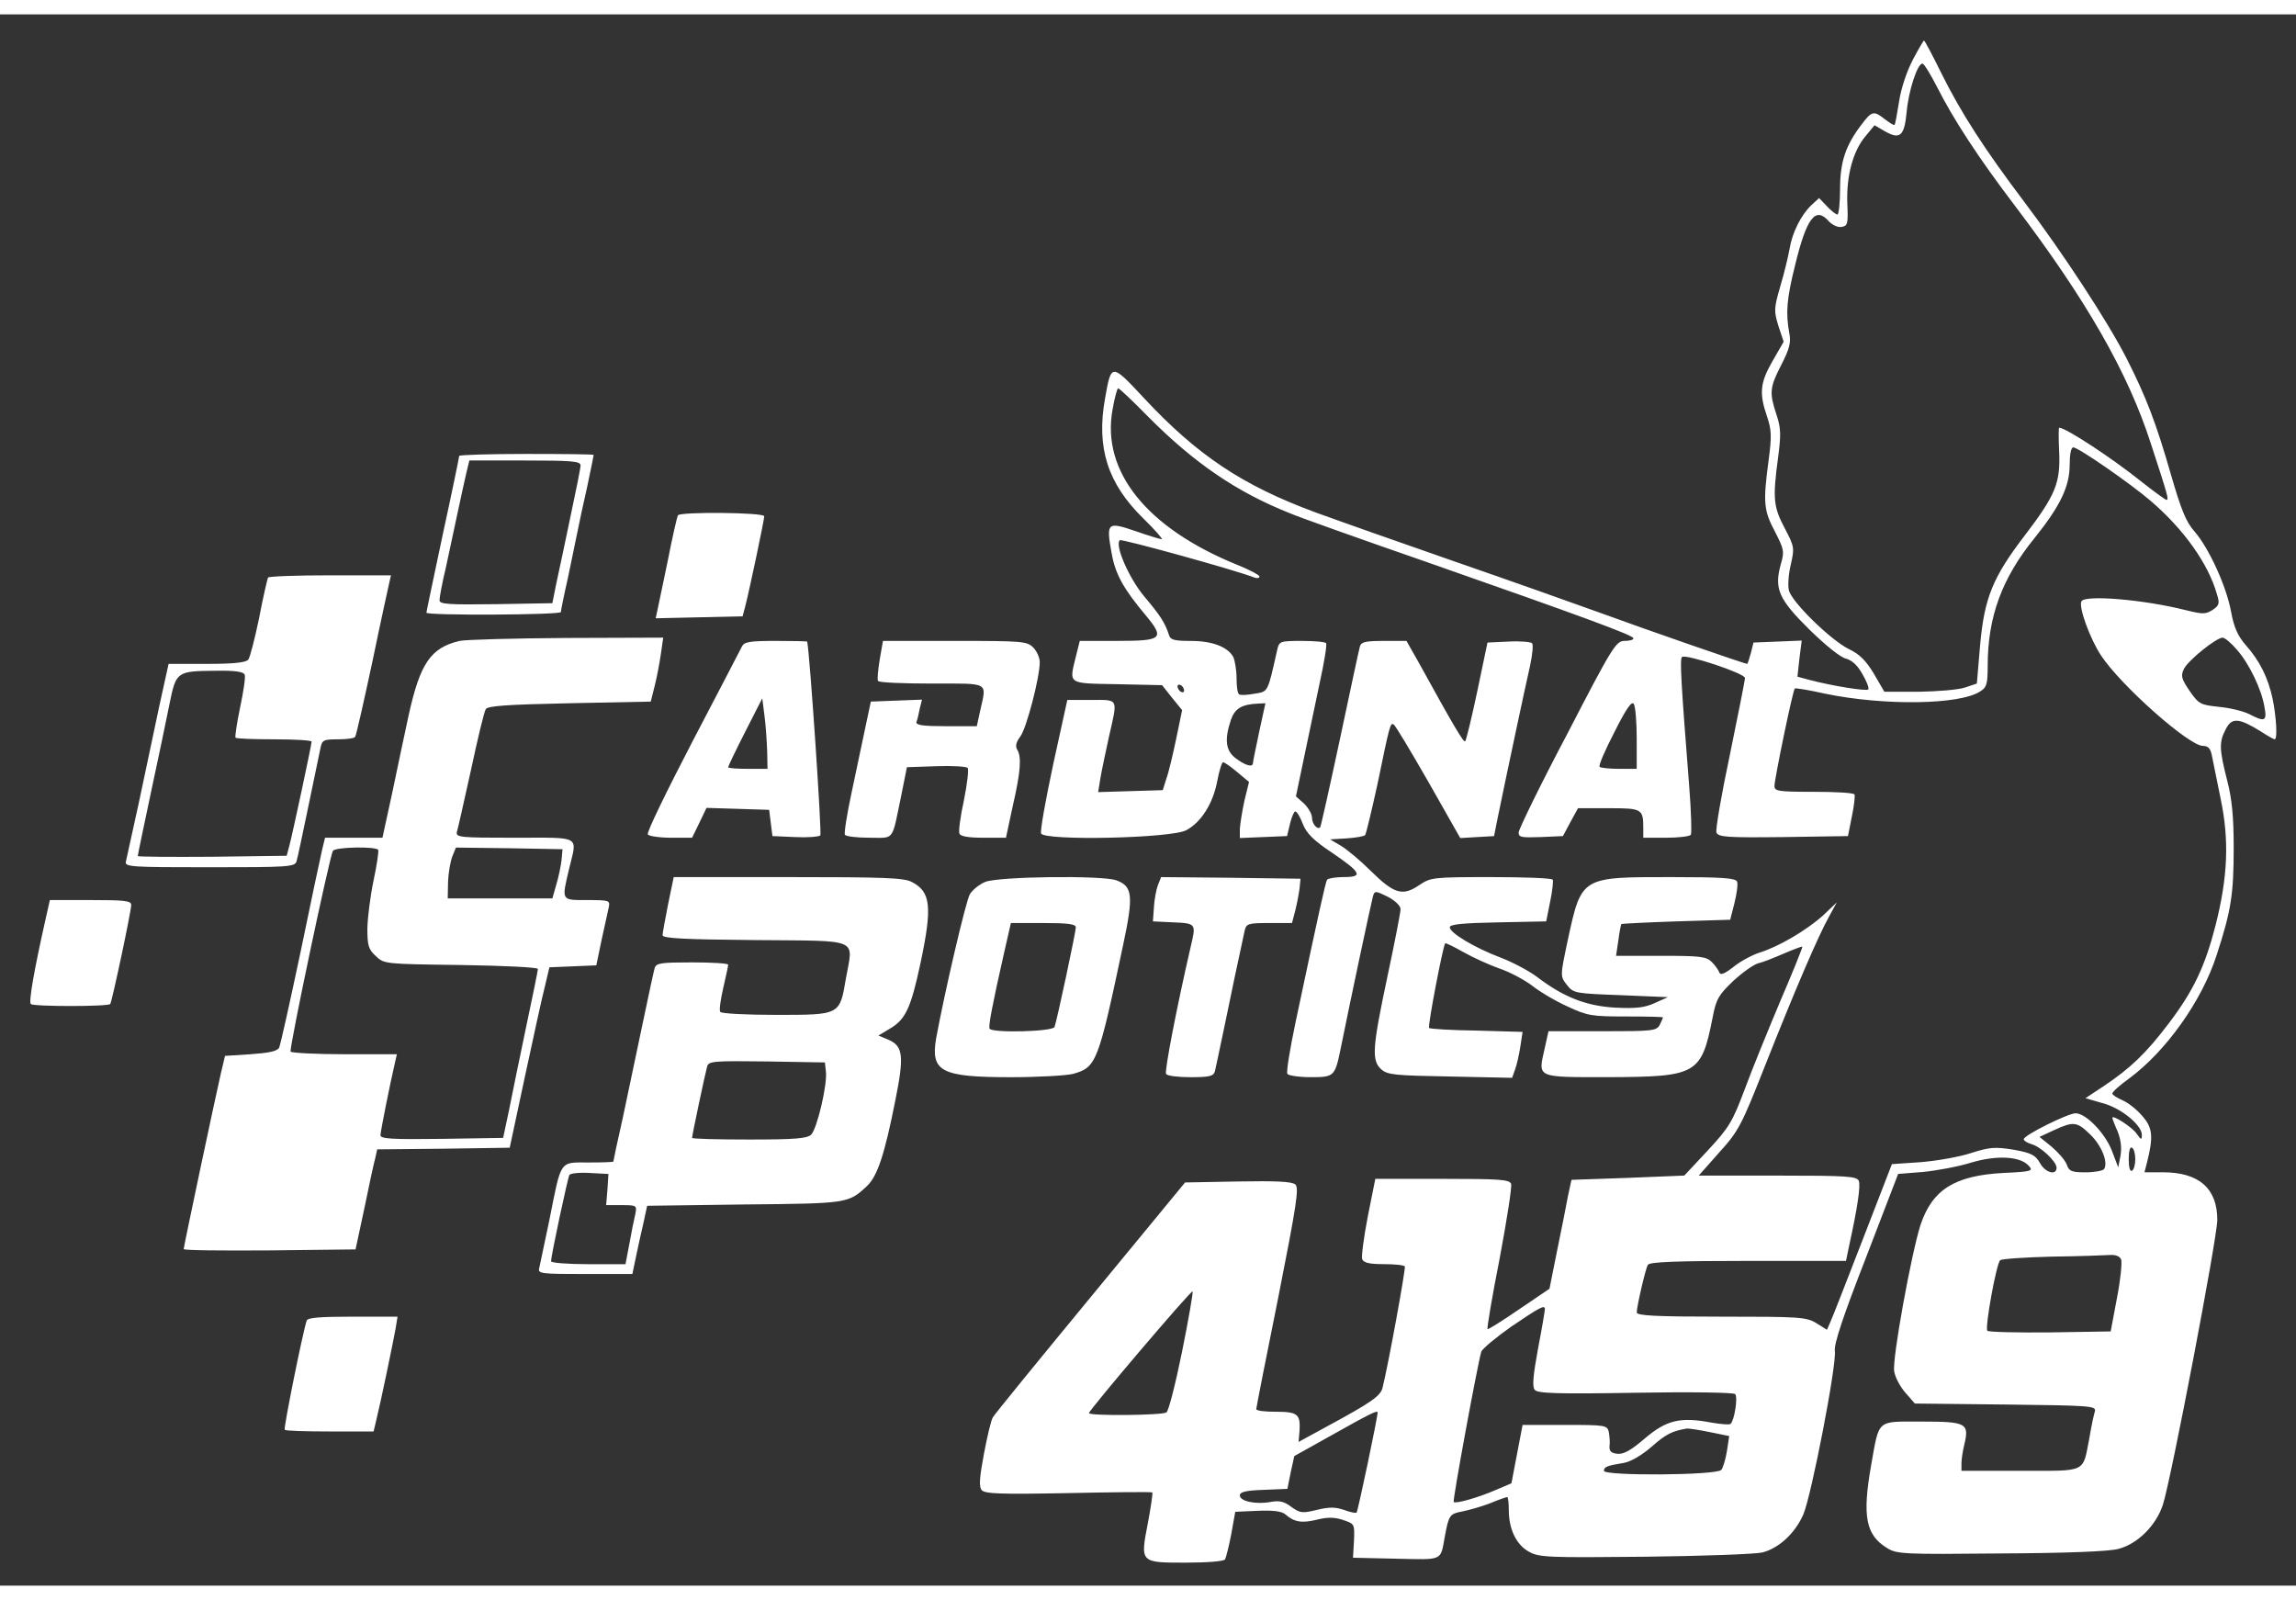 <svg version="1.0" xmlns="http://www.w3.org/2000/svg" width="188px" height="131px" viewBox="0 0 700 479" preserveAspectRatio="xMidYMid meet">
			    <rect x="0" y="0" width="700" height="479" fill="#333333" stroke="none"/>
			    <g transform="translate(0,479) scale(0.1,-0.1)" fill="#FFFFFF" stroke="none">
			    <path d="M5832 4652 c-18 -34 -36 -87 -42 -127 -6 -38 -12 -71 -14 -72 -2 -2
			    -14 6 -29 17 -34 27 -40 26 -71 -15 -49 -64 -66 -114 -66 -197 0 -43 -4 -78
			    -8 -78 -5 0 -19 11 -32 25 l-24 25 -24 -22 c-31 -30 -58 -83 -66 -133 -4 -22
			    -16 -73 -28 -113 -20 -69 -20 -76 -6 -122 l16 -48 -34 -59 c-38 -66 -41 -98
			    -17 -168 14 -42 15 -60 5 -135 -17 -128 -15 -152 19 -216 28 -55 30 -61 18
			    -101 -20 -74 -7 -105 87 -198 49 -48 96 -86 112 -89 18 -5 35 -20 50 -47 13
			    -22 21 -43 18 -47 -6 -6 -111 11 -179 29 l-37 10 6 55 7 55 -73 -3 -74 -3 -8
			    -32 c-5 -18 -10 -33 -11 -33 -8 0 -313 106 -444 154 -83 30 -283 101 -445 157
			    -161 56 -354 124 -428 151 -222 82 -360 174 -523 349 -99 106 -99 106 -118 -2
			    -27 -150 8 -259 116 -365 36 -35 61 -64 57 -64 -5 0 -41 11 -81 25 -85 29 -89
			    26 -72 -67 11 -64 36 -109 104 -190 59 -71 51 -78 -86 -78 l-115 0 -11 -44
			    c-22 -90 -29 -85 125 -88 l137 -3 30 -38 31 -38 -18 -87 c-10 -48 -23 -103
			    -30 -122 l-11 -35 -98 -3 -99 -3 7 43 c4 24 16 80 26 126 27 119 31 112 -54
			    112 l-73 0 -43 -196 c-23 -108 -40 -202 -37 -211 9 -23 398 -15 443 10 45 24
			    81 81 94 149 6 32 14 58 18 58 4 0 23 -13 43 -30 l36 -30 -14 -57 c-7 -32 -13
			    -71 -14 -86 l0 -28 72 3 72 3 9 38 c5 20 12 37 16 37 5 0 15 -17 23 -38 11
			    -28 32 -50 88 -87 91 -62 97 -75 36 -75 -24 0 -47 -4 -50 -8 -5 -8 -24 -94
			    -96 -434 -17 -81 -29 -152 -25 -158 3 -5 35 -10 70 -10 74 0 75 1 94 95 28
			    139 91 435 97 457 5 17 8 16 45 -2 23 -12 39 -28 39 -38 0 -9 -18 -102 -40
			    -205 -46 -217 -49 -256 -19 -283 19 -17 41 -19 210 -22 l189 -4 9 25 c5 13 12
			    44 16 69 l7 46 -140 4 c-77 1 -143 5 -145 8 -5 4 42 249 49 258 1 2 26 -10 56
			    -27 30 -17 79 -39 110 -50 30 -10 75 -34 99 -52 24 -19 73 -48 109 -64 60 -28
			    73 -30 178 -30 61 0 112 -1 112 -3 0 -2 -5 -12 -10 -23 -10 -18 -23 -19 -175
			    -19 l-164 0 -12 -54 c-20 -89 -27 -86 193 -86 271 1 285 8 319 180 11 58 18
			    70 63 113 28 26 62 50 76 54 14 3 49 17 79 30 30 13 55 22 56 21 1 -2 -28 -75
			    -66 -163 -37 -88 -87 -210 -109 -270 -38 -101 -48 -118 -113 -188 l-72 -77
			    -172 -7 -172 -6 -11 -51 c-5 -28 -20 -103 -33 -166 l-23 -115 -93 -63 c-51
			    -35 -94 -62 -96 -60 -2 2 14 99 37 215 22 117 38 219 35 228 -6 13 -35 15
			    -210 15 l-204 0 -23 -115 c-12 -63 -20 -121 -17 -130 5 -11 22 -15 66 -15 33
			    0 62 -3 64 -7 3 -7 -50 -298 -68 -370 -6 -25 -35 -45 -168 -117 l-88 -48 3 34
			    c3 51 -6 58 -73 58 -32 0 -59 3 -59 8 0 4 30 157 67 340 56 283 64 335 52 345
			    -10 9 -61 11 -175 9 l-161 -3 -289 -351 c-159 -193 -293 -357 -297 -365 -5 -7
			    -17 -57 -27 -110 -14 -75 -16 -101 -7 -112 10 -11 54 -13 264 -9 139 3 254 4
			    256 2 2 -2 -4 -43 -13 -91 -24 -124 -25 -123 115 -123 66 0 116 4 120 10 3 6
			    12 41 19 78 l12 67 68 3 c48 2 73 -1 85 -11 27 -24 51 -27 96 -16 32 8 53 8
			    80 -1 35 -12 35 -12 33 -63 l-3 -52 132 -3 c145 -3 134 -8 148 68 12 65 15 69
			    53 76 20 4 59 15 85 25 26 11 50 19 52 19 3 0 5 -18 5 -40 0 -58 23 -106 62
			    -127 30 -17 59 -18 353 -15 176 2 337 8 358 13 51 13 100 59 125 116 25 59
			    102 457 96 498 -3 21 25 106 95 285 l98 255 76 6 c41 4 106 16 145 28 79 24
			    151 20 177 -9 15 -16 10 -18 -77 -22 -149 -8 -217 -51 -253 -159 -28 -88 -87
			    -411 -80 -446 3 -19 19 -48 35 -66 l28 -32 277 -3 c254 -3 276 -4 272 -20 -3
			    -9 -11 -46 -17 -82 -21 -108 -5 -100 -210 -100 l-180 0 0 23 c0 12 4 38 9 58
			    15 64 6 69 -130 69 -139 0 -129 9 -154 -131 -28 -158 -17 -215 49 -255 29 -18
			    52 -19 346 -16 200 1 331 6 359 14 58 15 114 71 135 134 25 77 166 814 166
			    869 0 96 -56 145 -166 145 l-56 0 7 27 c21 82 18 109 -14 145 -17 20 -44 41
			    -61 48 -16 7 -30 16 -30 20 0 5 22 25 50 45 113 83 223 237 268 377 44 135 52
			    184 52 327 0 95 -5 148 -20 206 -24 94 -25 117 -4 156 18 36 40 34 105 -6 21
			    -14 41 -25 44 -25 9 0 5 67 -6 122 -14 66 -40 118 -83 166 -24 28 -35 53 -44
			    101 -14 77 -67 193 -111 244 -26 29 -41 66 -72 173 -46 160 -76 238 -136 356
			    -56 110 -194 321 -312 477 -120 159 -192 270 -252 391 -27 55 -51 100 -53 100
			    -2 0 -17 -26 -34 -58z m74 -84 c49 -97 125 -214 236 -360 219 -289 346 -510
			    416 -728 52 -159 55 -170 47 -170 -3 0 -36 24 -73 53 -92 74 -234 167 -254
			    167 -2 0 -2 -33 0 -74 4 -94 -11 -131 -103 -252 -100 -130 -125 -193 -138
			    -336 l-10 -118 -36 -12 c-20 -7 -83 -12 -141 -13 l-105 0 -32 55 c-24 40 -44
			    60 -76 75 -55 27 -174 143 -183 179 -4 15 -1 51 6 80 11 49 11 53 -19 110 -34
			    64 -37 90 -20 215 9 69 9 89 -5 131 -22 67 -21 82 15 152 25 49 30 68 24 97
			    -11 62 -8 103 18 207 35 144 62 179 102 134 11 -12 28 -20 39 -18 19 3 21 9
			    18 72 -3 83 17 159 55 204 l28 34 31 -18 c47 -27 60 -15 67 59 6 66 33 147 48
			    147 5 0 25 -33 45 -72z m-2406 -1004 c141 -142 270 -230 433 -295 28 -12 216
			    -79 418 -149 477 -167 629 -223 629 -232 0 -5 -12 -8 -27 -8 -26 0 -37 -17
			    -175 -284 -82 -155 -148 -291 -148 -300 0 -15 9 -16 67 -14 l68 3 23 43 23 42
			    94 0 c101 0 105 -2 105 -61 l0 -29 69 0 c39 0 72 4 76 9 3 5 1 72 -5 148 -25
			    317 -29 388 -22 394 11 10 192 -50 192 -64 0 -7 -21 -112 -46 -234 -26 -122
			    -44 -228 -41 -237 6 -14 30 -16 204 -14 l197 3 12 60 c7 33 10 63 8 67 -3 5
			    -59 8 -125 8 -109 0 -119 2 -119 18 0 21 56 292 62 297 2 2 44 -5 93 -16 179
			    -37 410 -34 472 7 20 12 23 23 23 77 0 150 43 268 144 392 77 96 106 156 106
			    222 0 31 4 53 11 53 15 0 173 -109 237 -164 100 -86 175 -191 201 -284 9 -28
			    7 -34 -14 -48 -21 -13 -29 -13 -82 0 -127 32 -305 47 -317 27 -10 -16 26 -115
			    60 -166 61 -92 268 -275 310 -275 16 0 23 -8 27 -27 3 -16 15 -75 27 -133 27
			    -128 22 -239 -15 -386 -32 -125 -67 -200 -143 -300 -69 -91 -116 -136 -198
			    -191 l-56 -37 52 -15 c57 -15 120 -67 120 -97 0 -16 -2 -16 -16 4 -13 19 -74
			    59 -74 48 0 -2 7 -21 16 -41 10 -25 13 -50 9 -74 l-7 -36 -19 50 c-20 53 -79
			    115 -111 115 -23 0 -158 -67 -158 -79 0 -5 11 -11 23 -15 28 -7 77 -53 77 -72
			    0 -25 -35 -15 -51 15 -14 24 -26 30 -80 40 -57 9 -72 8 -129 -10 -36 -12 -105
			    -24 -154 -28 l-88 -6 -89 -230 c-49 -126 -93 -240 -99 -252 l-10 -23 -32 20
			    c-31 19 -51 20 -290 20 -200 0 -258 3 -258 13 1 22 27 134 34 145 5 9 90 12
			    306 12 l298 0 10 48 c25 114 35 181 29 196 -6 14 -35 16 -247 16 l-241 0 62
			    70 c59 65 68 82 139 262 93 235 163 398 196 457 l24 44 -42 -40 c-50 -45 -135
			    -95 -193 -113 -22 -7 -58 -26 -79 -43 -28 -22 -41 -27 -44 -18 -3 8 -13 22
			    -23 32 -17 17 -35 19 -155 19 l-137 0 7 47 c3 25 8 48 9 50 2 1 77 5 168 8
			    l164 5 13 51 c7 28 11 58 8 65 -4 11 -44 14 -201 14 -275 0 -273 2 -315 -191
			    -24 -114 -24 -111 -1 -140 18 -23 27 -24 163 -29 l143 -6 -40 -18 c-31 -14
			    -56 -17 -120 -14 -89 5 -158 32 -238 93 -25 19 -76 46 -113 60 -79 30 -154 75
			    -154 92 0 9 39 13 147 15 l147 3 12 60 c7 33 10 63 8 67 -3 5 -88 8 -188 8
			    -179 0 -184 -1 -220 -25 -50 -34 -76 -26 -147 44 -31 31 -72 65 -90 76 l-34
			    20 50 3 c28 2 53 6 57 10 3 4 20 75 38 157 37 180 39 187 49 180 5 -2 52 -81
			    106 -175 l97 -171 51 3 52 3 11 55 c26 127 86 409 99 465 7 33 10 64 6 68 -4
			    4 -37 7 -72 5 l-64 -3 -31 -148 c-17 -81 -34 -150 -37 -153 -4 -5 -31 39 -141
			    239 l-38 67 -68 0 c-57 0 -70 -3 -74 -17 -3 -10 -30 -137 -61 -283 -31 -145
			    -58 -266 -60 -268 -8 -9 -25 10 -25 29 0 11 -11 30 -24 43 l-25 22 24 115 c13
			    63 35 166 48 229 14 63 23 118 20 123 -2 4 -35 7 -73 7 -68 0 -70 -1 -76 -27
			    -30 -133 -27 -127 -70 -134 -21 -4 -42 -5 -46 -2 -5 2 -8 24 -8 49 0 25 -5 54
			    -10 65 -17 31 -64 49 -130 49 -49 0 -62 3 -66 18 -12 37 -26 59 -75 117 -47
			    56 -91 157 -75 172 5 5 356 -92 411 -114 8 -3 15 -1 15 3 0 5 -31 21 -68 36
			    -276 112 -415 285 -380 474 6 35 14 64 17 64 4 0 45 -39 91 -86z m3320 -711
			    c37 -42 75 -120 84 -175 8 -43 1 -46 -47 -21 -18 9 -59 19 -92 22 -56 6 -61 8
			    -89 48 -25 37 -28 46 -18 67 12 26 98 95 118 96 7 0 27 -17 44 -37z m-3210
			    -124 c0 -6 -4 -7 -10 -4 -5 3 -10 11 -10 16 0 6 5 7 10 4 6 -3 10 -11 10 -16z
			    m1380 -146 l0 -93 -53 0 c-30 0 -57 3 -60 6 -4 4 17 52 45 106 35 70 53 96 59
			    86 5 -7 9 -55 9 -105z m-1151 20 c-10 -48 -19 -91 -19 -95 0 -14 -21 -9 -51
			    13 -32 23 -37 57 -16 119 12 34 33 47 84 49 l21 1 -19 -87z m2534 -1228 c34
			    -33 55 -84 42 -105 -3 -5 -29 -10 -56 -10 -43 0 -51 3 -58 24 -5 13 -26 37
			    -46 54 l-37 30 43 20 c61 28 71 27 112 -13z m137 -75 c0 -16 -4 -32 -10 -35
			    -6 -4 -10 10 -10 35 0 25 4 39 10 35 6 -3 10 -19 10 -35z m-43 -306 c3 -10 -2
			    -62 -13 -118 l-19 -101 -184 -3 c-102 -1 -188 1 -192 5 -8 9 27 203 39 215 4
			    4 75 9 157 11 83 1 163 4 178 5 18 1 30 -4 34 -14z m-2863 -280 c-20 -98 -41
			    -182 -48 -186 -13 -9 -236 -11 -236 -2 0 9 312 376 316 371 2 -2 -12 -84 -32
			    -183z m1106 129 c0 -5 -9 -59 -21 -121 -15 -82 -18 -116 -10 -125 8 -11 70
			    -13 306 -9 166 3 300 1 305 -4 9 -9 -2 -80 -14 -91 -3 -3 -29 -1 -58 4 -95 18
			    -137 8 -203 -48 -43 -37 -65 -49 -84 -47 -19 2 -25 8 -24 23 2 11 0 30 -2 43
			    -5 21 -9 22 -134 22 l-129 0 -17 -89 -17 -89 -47 -20 c-55 -24 -123 -43 -129
			    -37 -4 4 72 416 84 458 3 9 45 44 92 77 87 59 102 67 102 53z m-510 -315 c0
			    -16 -60 -301 -64 -305 -2 -3 -20 1 -39 8 -27 9 -44 9 -82 0 -45 -11 -51 -10
			    -78 9 -22 17 -37 20 -64 15 -44 -8 -93 2 -93 20 0 11 19 15 72 17 l73 3 10 50
			    11 50 120 67 c107 60 134 74 134 66z m1013 -60 l59 -12 -7 -46 c-4 -25 -12
			    -51 -17 -57 -13 -17 -358 -19 -358 -3 0 12 10 16 60 24 22 4 55 23 86 50 43
			    38 63 48 108 55 6 0 36 -4 69 -11z"/>
			    <path d="M1400 3444 c0 -3 -22 -111 -50 -239 -27 -128 -50 -236 -50 -239 0 -9
			    410 -7 410 2 0 4 9 50 21 102 11 52 24 115 29 140 5 25 18 87 30 139 11 52 20
			    96 20 98 0 2 -92 3 -205 3 -113 0 -205 -3 -205 -6z m370 -29 c0 -8 -14 -78
			    -31 -157 -16 -79 -36 -170 -43 -203 l-12 -60 -172 -3 c-147 -2 -172 0 -172 12
			    0 9 8 53 19 98 10 46 26 121 36 168 10 47 22 102 27 123 l9 37 169 0 c142 0
			    170 -2 170 -15z"/>
			    <path d="M2067 3263 c-3 -5 -17 -66 -31 -138 -15 -71 -29 -140 -32 -153 l-5
			    -23 133 3 132 3 8 30 c14 55 58 264 58 275 0 12 -256 14 -263 3z"/>
			    <path d="M817 3073 c-2 -5 -15 -60 -27 -123 -13 -63 -28 -121 -33 -127 -7 -9
			    -45 -13 -126 -13 l-117 0 -28 -127 c-15 -71 -43 -202 -62 -293 -20 -91 -38
			    -173 -40 -182 -5 -17 12 -18 255 -18 239 0 260 1 265 18 3 9 19 85 36 167 17
			    83 34 162 37 178 5 25 9 27 54 27 26 0 50 3 52 8 3 4 26 106 52 227 25 121 49
			    230 52 243 l5 22 -185 0 c-102 0 -188 -3 -190 -7z m-71 -296 c3 -8 -4 -53 -14
			    -100 -10 -48 -16 -89 -14 -92 3 -3 56 -5 119 -5 62 0 113 -3 113 -7 0 -10 -58
			    -281 -68 -318 l-8 -30 -227 -3 c-125 -1 -227 0 -227 2 0 3 18 90 40 193 22
			    103 48 226 57 272 20 98 22 99 141 100 60 1 84 -3 88 -12z"/>
			    <path d="M1401 2880 c-88 -21 -120 -68 -155 -226 -13 -60 -36 -169 -51 -241
			    l-29 -133 -87 0 -88 0 -9 -37 c-5 -21 -35 -162 -66 -313 -32 -151 -61 -282
			    -65 -290 -6 -11 -31 -16 -87 -20 l-78 -5 -13 -55 c-18 -78 -113 -527 -113
			    -534 0 -4 118 -5 262 -4 l262 3 27 126 c14 69 29 138 33 152 l6 27 202 2 202
			    3 47 220 c26 121 53 245 61 275 l13 55 72 3 71 3 16 77 c9 42 19 87 22 100 4
			    21 2 22 -66 22 -80 0 -78 -3 -55 95 25 104 40 95 -166 95 -167 0 -180 1 -176
			    18 3 9 22 94 43 189 20 94 40 177 45 185 6 10 64 14 255 18 l248 5 12 48 c7
			    27 15 71 19 98 l7 49 -294 -1 c-161 -1 -308 -5 -327 -9z m-248 -637 c2 -5 -4
			    -46 -14 -93 -10 -47 -18 -112 -19 -146 0 -52 3 -64 26 -85 25 -24 28 -24 260
			    -27 129 -2 234 -7 234 -12 0 -4 -16 -84 -36 -177 -19 -92 -43 -206 -52 -253
			    l-18 -85 -187 -3 c-151 -2 -187 0 -187 11 0 12 30 161 45 225 l5 22 -159 0
			    c-88 0 -162 4 -165 8 -5 8 119 596 129 612 7 12 132 14 138 3z m559 -31 c-2
			    -18 -9 -52 -16 -75 l-12 -42 -159 0 -160 0 1 50 c1 28 7 62 13 78 l11 27 162
			    -2 163 -3 -3 -33z"/>
			    <path d="M2262 2863 c-5 -10 -73 -141 -151 -290 -78 -150 -140 -277 -136 -283
			    3 -5 35 -10 71 -10 l64 0 22 45 22 46 96 -3 95 -3 5 -40 5 -40 69 -3 c38 -2
			    72 1 77 5 5 6 -32 553 -40 591 -1 1 -44 2 -96 2 -80 0 -96 -3 -103 -17z m77
			    -320 l1 -53 -60 0 c-33 0 -60 2 -60 5 0 3 23 51 52 108 l52 102 7 -55 c4 -30
			    7 -79 8 -107z"/>
			    <path d="M2682 2823 c-5 -32 -8 -61 -5 -65 2 -5 76 -8 164 -8 178 0 167 6 148
			    -80 l-11 -50 -94 0 c-70 0 -92 3 -90 13 3 6 7 25 10 40 l7 28 -78 -3 -78 -3
			    -17 -80 c-9 -44 -28 -133 -42 -199 -14 -65 -23 -123 -20 -127 3 -5 36 -9 74
			    -9 79 0 68 -14 98 130 l17 85 89 3 c49 2 92 -1 96 -5 4 -4 -1 -48 -11 -98 -11
			    -49 -17 -96 -14 -102 3 -9 27 -13 73 -13 l69 0 21 98 c24 104 27 149 13 171
			    -6 10 -3 23 10 40 19 26 59 180 59 226 0 14 -9 34 -20 45 -19 19 -33 20 -239
			    20 l-219 0 -10 -57z"/>
			    <path d="M2037 2078 c-9 -46 -17 -89 -17 -95 0 -10 67 -13 282 -15 326 -3 299
			    8 277 -117 -19 -112 -17 -111 -213 -111 -91 0 -167 4 -170 9 -4 5 1 38 9 73 8
			    35 15 66 15 71 0 4 -49 7 -109 7 -96 0 -110 -2 -115 -17 -3 -10 -19 -85 -36
			    -166 -17 -82 -44 -210 -60 -285 -17 -75 -30 -137 -30 -139 0 -2 -34 -3 -75 -3
			    -90 0 -83 11 -120 -175 -15 -71 -29 -138 -31 -147 -5 -17 6 -18 139 -18 l145
			    0 11 53 c6 28 16 75 23 104 l11 51 296 4 c316 3 317 3 374 56 32 30 54 96 87
			    263 27 134 23 164 -21 183 l-31 13 35 21 c48 28 64 63 93 198 37 174 32 219
			    -26 249 -24 13 -86 15 -377 15 l-349 0 -17 -82z m481 -511 c5 -38 -27 -175
			    -45 -192 -12 -12 -49 -15 -189 -15 -96 0 -174 2 -174 5 0 8 40 197 46 218 5
			    16 20 17 182 15 l177 -3 3 -28z m-666 -359 l-4 -48 47 0 c46 0 47 -1 42 -27
			    -4 -16 -12 -56 -18 -90 l-12 -63 -114 0 c-62 0 -113 4 -113 9 0 16 51 255 56
			    263 3 5 31 8 62 6 l57 -3 -3 -47z"/>
			    <path d="M3003 2145 c-17 -7 -38 -24 -46 -37 -12 -19 -78 -303 -103 -440 -17
			    -101 15 -118 228 -118 84 0 169 5 189 10 72 20 77 33 154 397 31 146 28 175
			    -21 193 -41 16 -363 12 -401 -5z m277 -138 c0 -14 -58 -286 -65 -304 -5 -14
			    -190 -19 -198 -5 -4 7 8 71 44 230 l21 92 99 0 c73 0 99 -3 99 -13z"/>
			    <path d="M3530 2135 c-5 -14 -11 -45 -12 -68 l-3 -42 63 -3 c69 -3 69 -4 52
			    -75 -43 -186 -80 -379 -75 -387 3 -6 37 -10 75 -10 57 0 70 3 74 18 2 9 14 64
			    26 122 19 93 51 245 65 308 5 20 11 22 75 22 l69 0 10 38 c5 20 11 51 13 67
			    l3 30 -213 3 -212 2 -10 -25z"/>
			    <path d="M137 2023 c-33 -147 -50 -244 -43 -250 7 -8 235 -8 242 0 5 5 64 282
			    64 302 0 13 -20 15 -124 15 l-124 0 -15 -67z"/>
			    <path d="M935 808 c-13 -40 -71 -329 -67 -333 3 -3 65 -5 138 -5 l133 0 9 38
			    c12 48 49 226 58 275 l6 37 -136 0 c-100 0 -138 -3 -141 -12z"/>
			    </g>
			  </svg>